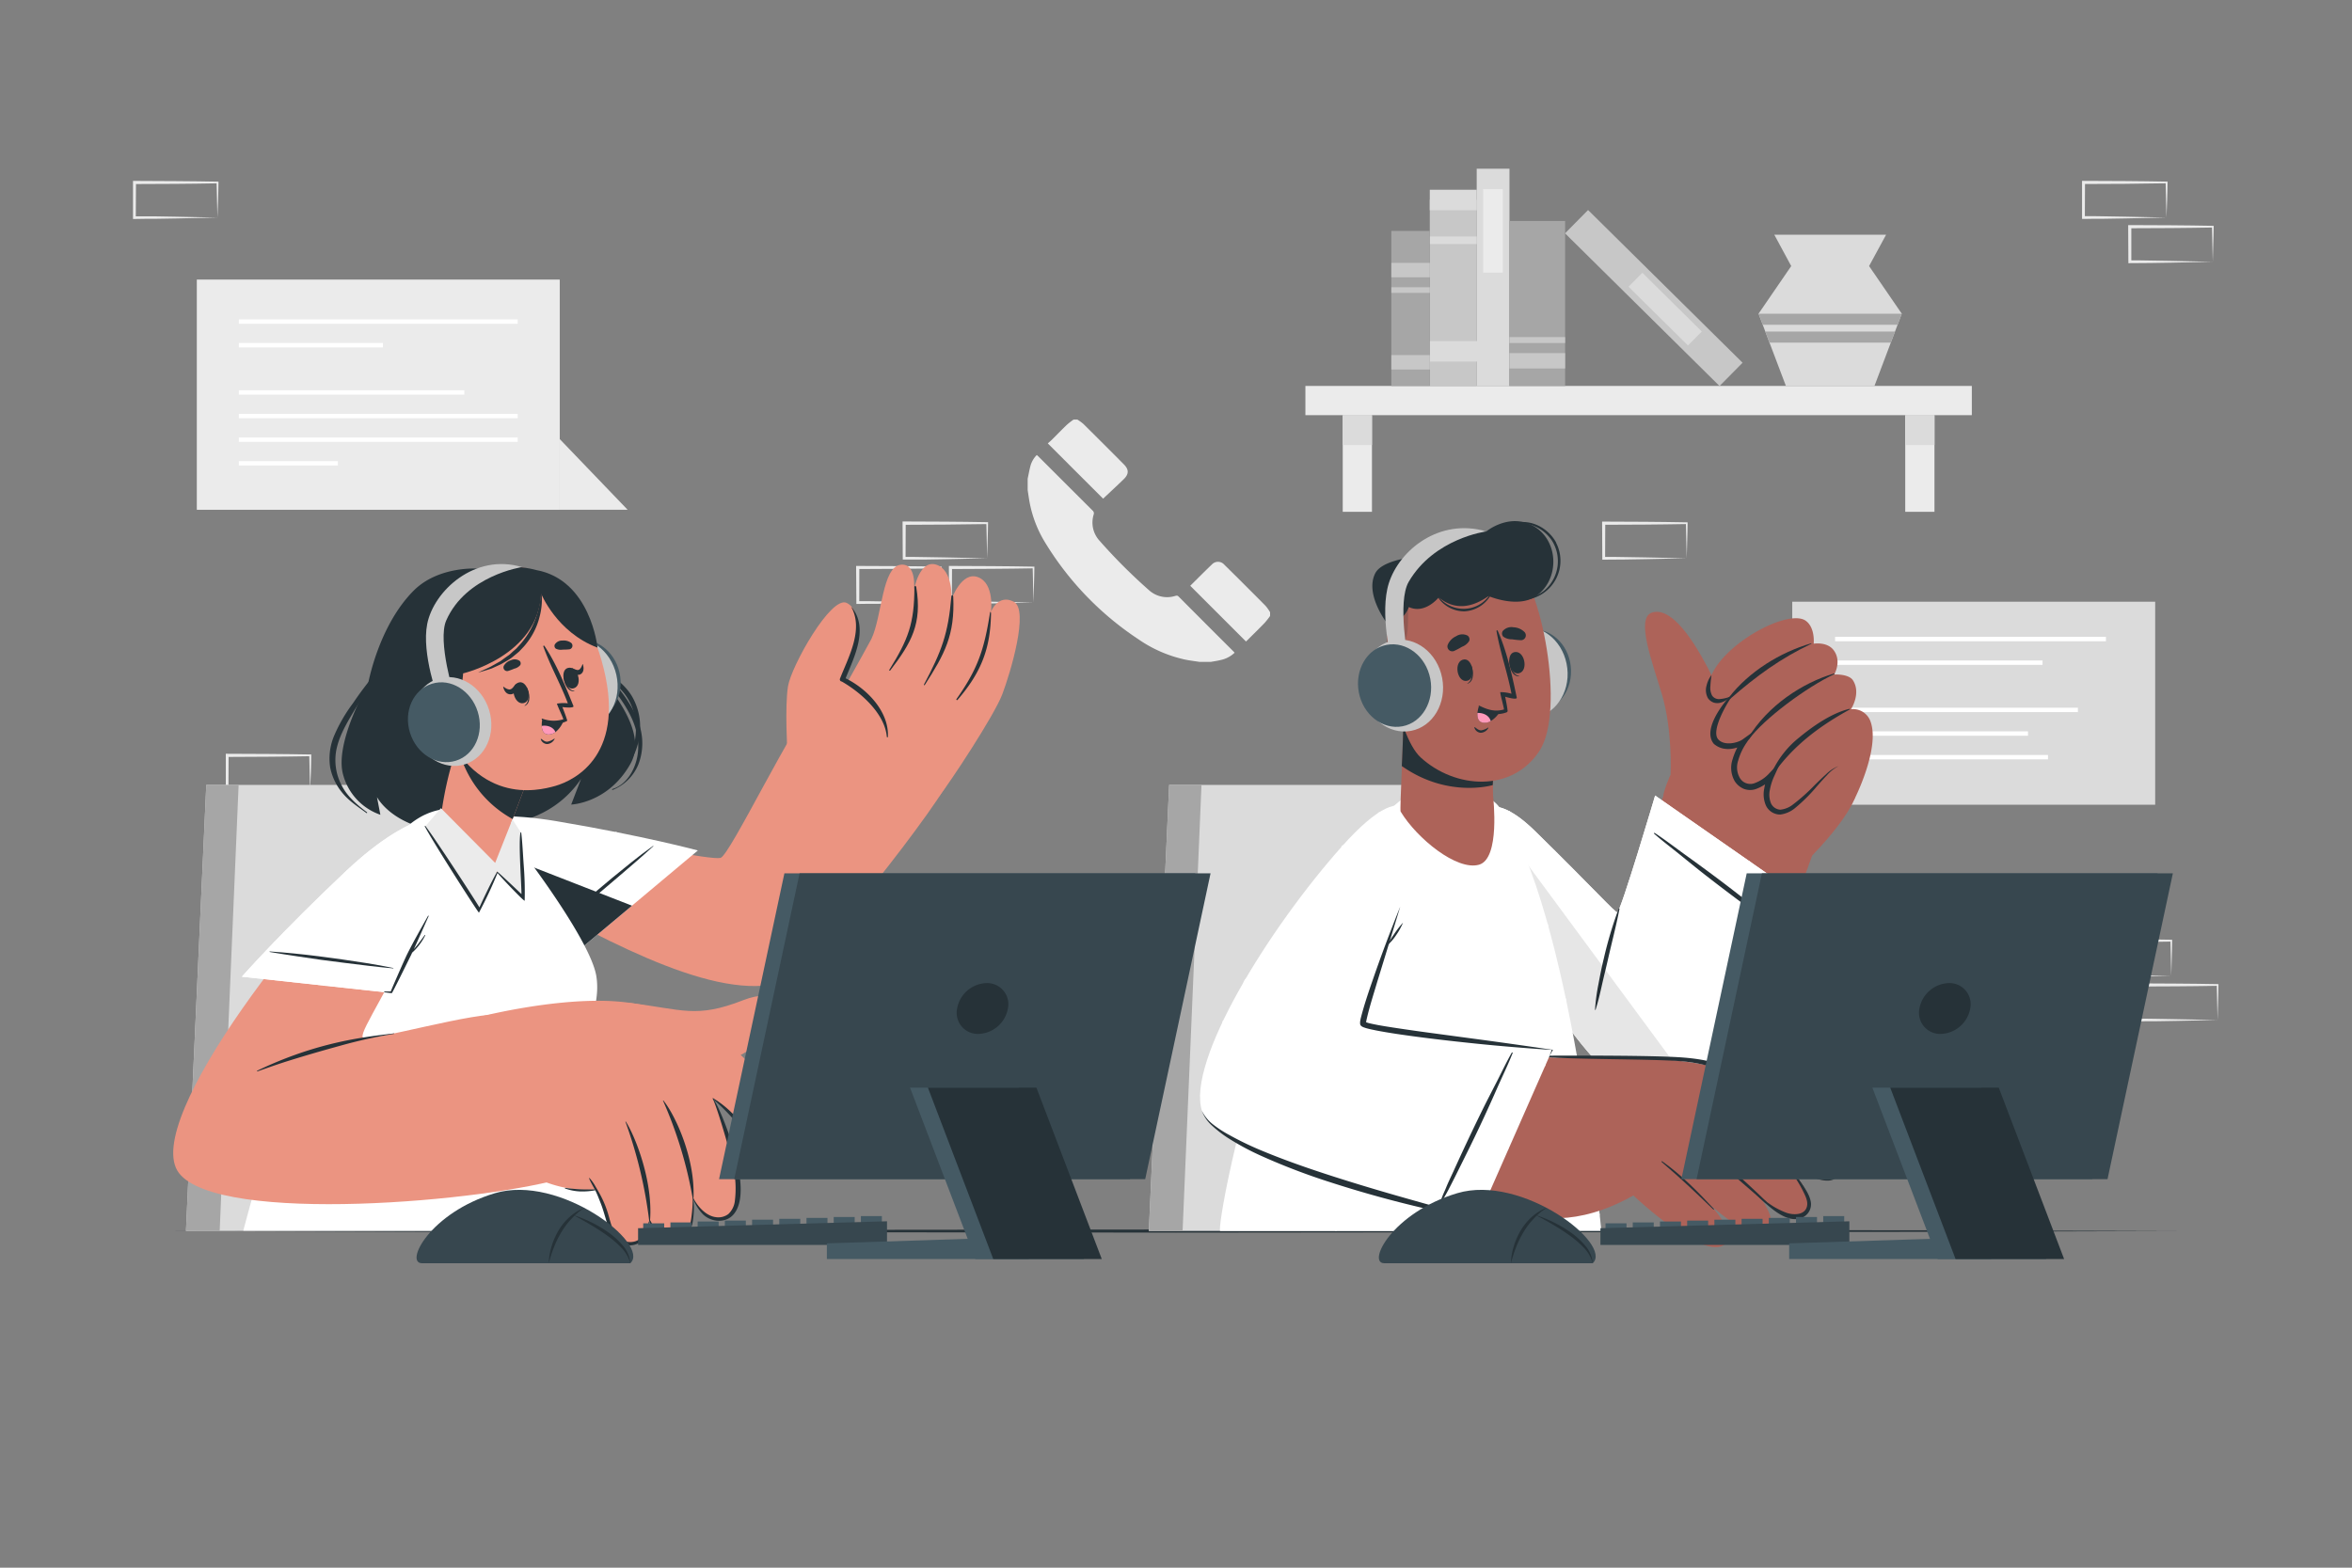 <svg xmlns="http://www.w3.org/2000/svg" viewBox="0 0 750 500"><rect x="0" y="0" width="750" height="500" fill="#808080" stroke="none"/><g id="freepik--background-complete--inject-5"><path d="M692.37,311.22l-13.12.28-6.66.11c-2.23.05-4.47,0-6.7.06h-.44v-.45L665.39,300v-.5h.5l13.24.06c4.42,0,8.83.11,13.24.16h.28V300c0,1.9-.08,3.79-.13,5.66Zm0,0-.14-5.65c-.05-1.86-.11-3.7-.13-5.54l.27.28c-4.41.05-8.82.16-13.24.16l-13.24.06.5-.5,0,11.19-.45-.44c2.18,0,4.36,0,6.55.05L679,311Z" style="fill:#ebebeb"></path><path d="M677.6,325.33l-13.12.28-6.67.11c-2.22,0-4.46,0-6.69.06h-.44v-.45l0-11.19v-.5h.5l13.24.07c4.41,0,8.83.11,13.24.16h.28v.27c0,1.9-.08,3.79-.13,5.66Zm0,0-.14-5.65c-.05-1.86-.11-3.7-.13-5.54l.27.28c-4.41.05-8.83.16-13.24.16l-13.24.06.5-.5,0,11.19-.45-.44c2.18,0,4.36,0,6.55.05l6.57.12Z" style="fill:#ebebeb"></path><path d="M707.14,325.33l-13.12.28-6.66.11c-2.23,0-4.47,0-6.7.06h-.44v-.45l-.06-11.19v-.5h.5l13.24.07c4.42,0,8.83.11,13.24.16h.28v.27c0,1.9-.09,3.79-.13,5.66Zm0,0-.14-5.65c0-1.86-.11-3.7-.13-5.54l.27.28c-4.41.05-8.82.16-13.24.16l-13.24.06.5-.5,0,11.19-.45-.44c2.19,0,4.36,0,6.55.05l6.58.12Z" style="fill:#ebebeb"></path><path d="M314.79,178.07l-13.12.28-6.66.11c-2.23,0-4.47,0-6.7,0h-.44v-.45l-.06-11.19v-.5h.5l13.24.06c4.42,0,8.83.11,13.24.16h.28v.27c0,1.9-.09,3.78-.14,5.65Zm0,0-.14-5.66c0-1.86-.11-3.7-.13-5.53l.27.27c-4.41,0-8.82.16-13.24.16l-13.24.07.5-.5-.05,11.19-.45-.45c2.18,0,4.36,0,6.55.06l6.58.11Z" style="fill:#ebebeb"></path><path d="M300,192.18l-13.12.28-6.67.11c-2.22,0-4.46,0-6.69.05h-.44v-.45L273,181v-.5h.5l13.24.06c4.41,0,8.83.11,13.24.16h.28V181c0,1.9-.08,3.78-.13,5.65Zm0,0-.14-5.66c-.05-1.86-.11-3.7-.13-5.53l.27.27c-4.41.05-8.83.16-13.24.16l-13.24.07.5-.5L274,192.18l-.45-.45c2.18,0,4.36,0,6.55.06l6.57.11Z" style="fill:#ebebeb"></path><path d="M329.56,192.18l-13.12.28-6.66.11c-2.23,0-4.46,0-6.7.05h-.44v-.45L302.58,181v-.5h.5l13.24.06c4.42,0,8.83.11,13.24.16h.28V181c0,1.9-.09,3.78-.13,5.65Zm0,0-.14-5.66c0-1.86-.11-3.7-.13-5.53l.27.27c-4.41.05-8.82.16-13.24.16l-13.24.07.5-.5-.05,11.19-.45-.45c2.19,0,4.36,0,6.55.06l6.58.11Z" style="fill:#ebebeb"></path><path d="M98.88,252.11l-13.12.28-6.67.11c-2.22,0-4.46,0-6.69.05H72v-.45l0-11.19v-.5h.5l13.24.06c4.41,0,8.83.11,13.24.16h.28v.27c0,1.9-.08,3.78-.13,5.65Zm0,0-.14-5.66c0-1.86-.11-3.7-.13-5.53l.27.27c-4.41.05-8.83.16-13.24.16l-13.24.07.5-.5-.05,11.19-.45-.45c2.18,0,4.36,0,6.55.06l6.57.11Z" style="fill:#ebebeb"></path><path d="M537.86,178.06l-13.12.28-6.66.11c-2.23.05-4.47,0-6.7.05h-.44v-.45l-.06-11.19v-.5h.5l13.24.06c4.42,0,8.83.12,13.24.17h.28v.27c0,1.9-.08,3.79-.13,5.65Zm0,0-.14-5.65c-.05-1.87-.11-3.71-.13-5.54l.27.27c-4.41.05-8.82.16-13.24.17l-13.24.06.5-.5-.05,11.19-.45-.45c2.18,0,4.36,0,6.55.06l6.58.11Z" style="fill:#ebebeb"></path><path d="M690.84,69.38l-13.12.28-6.67.11c-2.22,0-4.46,0-6.69.06h-.44v-.45l0-11.19v-.5h.5l13.24.06c4.41,0,8.83.12,13.24.17h.28v.27c0,1.9-.08,3.79-.13,5.65Zm0,0-.14-5.65c-.05-1.87-.11-3.71-.13-5.54l.27.27c-4.41,0-8.83.16-13.24.17l-13.24.06.5-.5-.05,11.19-.45-.45c2.18,0,4.36,0,6.55.06l6.57.11Z" style="fill:#ebebeb"></path><path d="M705.61,83.49l-13.12.28-6.66.11c-2.23.05-4.47,0-6.7.05h-.44v-.45l-.06-11.19v-.5h.5l13.24.06c4.42,0,8.83.12,13.24.17h.28v.27c0,1.9-.09,3.79-.14,5.65Zm0,0-.14-5.65c0-1.87-.11-3.71-.13-5.54l.27.27c-4.41.05-8.82.16-13.24.17l-13.24.06.5-.5,0,11.19-.45-.45c2.18,0,4.36,0,6.55.06l6.58.11Z" style="fill:#ebebeb"></path><path d="M69.34,69.39l-13.13.28-6.66.11c-2.22,0-4.46,0-6.69.06h-.45v-.45l0-11.19v-.5h.51l13.24.07c4.41,0,8.82.11,13.24.16h.27v.27c0,1.9-.09,3.79-.13,5.66Zm0,0-.15-5.65c0-1.87-.11-3.71-.13-5.54l.28.27c-4.42.06-8.83.16-13.24.17l-13.24.06.5-.5L43.3,69.39,42.86,69c2.18,0,4.35,0,6.54,0l6.58.11Z" style="fill:#ebebeb"></path><g id="freepik--ZZtZDI--inject-5"><path d="M393.68,208.19a9.2,9.2,0,0,1-4.4,2.31c-1,.26-2.11.41-3.17.6h-3.62c-1.49-.23-3-.41-4.45-.7a41.76,41.76,0,0,1-15.1-6.56,98,98,0,0,1-29.56-30.62,38,38,0,0,1-5.1-13.2c-.22-1.23-.39-2.47-.58-3.71v-3.62c.3-1.39.54-2.8.91-4.17a7.81,7.81,0,0,1,2-3.4c.18.16.34.29.5.45q8.64,8.63,17.29,17.26a1.16,1.16,0,0,1,.34,1.31,8.58,8.58,0,0,0,1.86,8.3,176.58,176.58,0,0,0,15.77,15.78,8.63,8.63,0,0,0,8.37,1.85c.42-.11.72-.18,1.08.18q8.83,8.88,17.7,17.72C393.55,208,393.59,208.09,393.68,208.19Z" style="fill:#ebebeb"></path><path d="M405,195.26v1.2a24,24,0,0,1-1.69,2.16c-1.78,1.85-3.62,3.64-5.43,5.45l-.56.53-17.78-17.77c2.33-2.3,4.65-4.65,7.05-6.94a2.65,2.65,0,0,1,3.8.2c1.34,1.3,2.64,2.63,4,3.94,3.09,3.1,6.2,6.18,9.26,9.3A15,15,0,0,1,405,195.26Z" style="fill:#ebebeb"></path><path d="M358.39,152.78c-2.2,2.13-4.45,4.21-6.63,6.27l-17.64-17.63c.39-.35.84-.72,1.25-1.12,1.62-1.61,3.21-3.26,4.86-4.84a22.45,22.45,0,0,1,2.11-1.64h1.21a15.65,15.65,0,0,1,1.92,1.39q6.48,6.42,12.91,12.9C360,149.73,360,151.19,358.39,152.78Z" style="fill:#ebebeb"></path></g><polygon points="62.76 162.59 178.49 162.59 178.49 89.17 62.76 89.17 62.76 89.17 62.76 162.59 62.76 162.59" style="fill:#ebebeb"></polygon><polygon points="200.14 162.59 178.49 162.59 178.49 140.04 200.14 162.59" style="fill:#ebebeb"></polygon><rect x="76.15" y="101.86" width="88.94" height="1.4" style="fill:#fff"></rect><rect x="76.15" y="109.4" width="45.97" height="1.4" style="fill:#fff"></rect><rect x="76.15" y="124.47" width="71.92" height="1.4" style="fill:#fff"></rect><rect x="76.15" y="132" width="88.94" height="1.4" style="fill:#fff"></rect><rect x="76.15" y="139.53" width="88.94" height="1.4" style="fill:#fff"></rect><rect x="76.15" y="147.07" width="31.6" height="1.4" style="fill:#fff"></rect><rect x="571.51" y="191.91" width="115.73" height="64.75" style="fill:#dbdbdb"></rect><polygon points="549.86 256.67 571.51 256.67 571.51 234.12 549.86 256.67" style="fill:#dbdbdb"></polygon><rect x="585.17" y="225.72" width="77.43" height="1.4" style="fill:#fff"></rect><rect x="585.17" y="233.26" width="61.51" height="1.4" style="fill:#fff"></rect><rect x="585.17" y="210.65" width="66.15" height="1.4" style="fill:#fff"></rect><rect x="585.17" y="203.12" width="86.37" height="1.4" style="fill:#fff"></rect><rect x="585.17" y="240.79" width="67.89" height="1.4" style="fill:#fff"></rect><rect x="416.26" y="123.09" width="212.51" height="9.32" style="fill:#ebebeb"></rect><rect x="428.17" y="132.42" width="9.32" height="30.82" style="fill:#ebebeb"></rect><rect x="428.17" y="132.42" width="9.32" height="9.53" style="fill:#dbdbdb"></rect><rect x="607.54" y="132.42" width="9.32" height="30.82" style="fill:#ebebeb"></rect><rect x="607.54" y="132.42" width="9.32" height="9.53" style="fill:#dbdbdb"></rect><rect x="433.71" y="85.92" width="59.39" height="14.96" transform="translate(556.81 -370.01) rotate(90)" style="fill:#c7c7c7"></rect><rect x="460.14" y="56.31" width="6.53" height="14.96" transform="translate(527.2 -399.62) rotate(90)" style="fill:#dbdbdb"></rect><rect x="462.2" y="69.15" width="2.42" height="14.96" transform="translate(540.03 -386.78) rotate(90)" style="fill:#dbdbdb"></rect><rect x="461.08" y="103.63" width="6.53" height="16.82" transform="translate(576.38 -352.3) rotate(90)" style="fill:#dbdbdb"></rect><rect x="441.47" y="83.23" width="69.28" height="10.45" transform="translate(564.57 -387.66) rotate(90)" style="fill:#dbdbdb"></rect><rect x="462.74" y="70.51" width="26.65" height="6.27" transform="translate(549.72 -402.42) rotate(90)" style="fill:#ebebeb"></rect><rect x="492.75" y="89.81" width="69.28" height="10.45" transform="translate(219.11 -343.3) rotate(44.67)" style="fill:#c7c7c7"></rect><rect x="517.69" y="95.43" width="26.65" height="6.27" transform="translate(222.64 -344.82) rotate(44.67)" style="fill:#dbdbdb"></rect><rect x="463.89" y="87.92" width="52.63" height="17.75" transform="translate(587 -393.41) rotate(90)" style="fill:#a6a6a6"></rect><rect x="487.75" y="106.2" width="4.9" height="17.75" transform="translate(605.28 -375.13) rotate(90)" style="fill:#c7c7c7"></rect><rect x="489.26" y="99.58" width="1.9" height="17.75" transform="translate(598.66 -381.75) rotate(90)" style="fill:#c7c7c7"></rect><rect x="425.07" y="92.25" width="49.46" height="12.26" transform="translate(548.18 -351.42) rotate(90)" style="fill:#a6a6a6"></rect><rect x="447.49" y="109.43" width="4.61" height="12.26" transform="translate(565.36 -334.24) rotate(90)" style="fill:#c7c7c7"></rect><rect x="447.49" y="80.02" width="4.61" height="12.26" transform="translate(535.95 -363.65) rotate(90)" style="fill:#c7c7c7"></rect><rect x="448.9" y="86.37" width="1.79" height="12.26" transform="translate(542.3 -357.29) rotate(90)" style="fill:#c7c7c7"></rect><polygon points="606.43 100.05 605.1 103.58 604.28 105.73 602.94 109.27 597.72 123.1 569.49 123.1 564.25 109.27 562.91 105.73 562.1 103.58 560.76 100.05 571.18 84.86 565.78 74.85 601.44 74.85 596.01 84.86 606.43 100.05" style="fill:#dbdbdb"></polygon><polygon points="606.43 100.05 605.1 103.58 562.1 103.58 560.76 100.05 606.43 100.05" style="fill:#a6a6a6"></polygon><polygon points="604.28 105.73 602.94 109.27 564.25 109.27 562.91 105.73 604.28 105.73" style="fill:#a6a6a6"></polygon></g><g id="freepik--Table--inject-5"><polygon points="55.82 392.63 135.62 392.39 215.41 392.3 375 392.14 534.59 392.3 614.38 392.39 694.18 392.63 614.38 392.88 534.59 392.97 375 393.13 215.41 392.97 135.62 392.88 55.82 392.63" style="fill:#263238"></polygon></g><g id="freepik--character-2--inject-5"><polygon points="366.34 392.61 489 392.61 464.55 250.34 372.82 250.34 366.34 392.61" style="fill:#dbdbdb"></polygon><polygon points="366.34 392.61 377.1 392.61 383.13 250.34 372.82 250.34 366.34 392.61" style="fill:#a6a6a6"></polygon><path d="M472.92,278.23c13.88,31,47.42,82.45,62.43,69.7C557.8,328.87,573,286.71,579,269.66c3.37-9.55-45.28-25.53-48.26-16.86-4.24,12.32-10.89,38.07-14.74,41.72-2,1.91-17.94-20.46-30-31.07C468.59,248.16,468.49,268.33,472.92,278.23Z" style="fill:#ad6359"></path><path d="M591.15,255.31c-4.33,9.74-21,26.21-26.54,28.64s-34.8-24-34.19-30.22,18.07-38.8,27.74-43.8S595.64,245.21,591.15,255.31Z" style="fill:#ad6359"></path><path d="M532.71,246.89s.7-13.86-2.8-25.58c-2.94-9.85-8.41-24.14-3.18-25.92,10.76-3.65,24.4,32,24.4,32s3.5,16.7-6.83,21.26C537.82,251.51,532.71,246.89,532.71,246.89Z" style="fill:#ad6359"></path><path d="M544.84,220.6c.7,5.61,6.91,1.57,6.91,1.57s-7.53,8-4.57,13.47c2.88,5.29,10.2.14,10.73-.22-.4.43-7.12,7.93-3.57,13.15,3.69,5.42,10.15-1,10.57-1.42-.25.51-3.39,7.42.21,10.78,6.18,5.75,14.7-11.69,21.26-13.64,0,0,4.58,10.73,4.77,11,0,0,8.45-16.44,5.33-25.14a5.91,5.91,0,0,0-6.25-3.95s3.31-5,.65-9.2c-1.38-2.15-6-1.87-6-1.87s2.48-4.11-.12-7.69c-2.07-2.87-6.42-2.14-6.42-2.14s.55-5.06-2.51-7.3C569.61,193.48,543.33,208.59,544.84,220.6Z" style="fill:#ad6359"></path><path d="M577.59,205.33c.09-.05,0-.18-.05-.15-9.86,2.86-19.81,9-26.15,17.17-.21.27.13.72.42.47C560,215.67,567.75,210,577.59,205.33Z" style="fill:#263238"></path><path d="M584.94,215c.11-.05,0-.23-.09-.2-10.15,3-21.16,10.26-27.37,20.51-.21.35-.05.88.23.5C562.35,229.33,576.06,219.17,584.94,215Z" style="fill:#263238"></path><path d="M564.72,248c6.33-9.6,15.1-16.21,25.09-21.7.12-.07,0-.24-.11-.21-5.62,1.35-11.62,5.51-16,9.15a30.21,30.21,0,0,0-9.3,12.54C564.31,248,564.59,248.22,564.72,248Z" style="fill:#263238"></path><path d="M551.55,222.16c-.25.32.5.33.26.66-1,1.38-6.35,10.23-3.9,13,2,2.21,6.29,1.09,7.79,0l3.75-2.71L556.87,237a19.13,19.13,0,0,0-2.6,5.57,6.75,6.75,0,0,0,.51,5.52,3.86,3.86,0,0,0,4.55,1.75,11.63,11.63,0,0,0,4.89-3.25l3.8-4-2.28,5a18.12,18.12,0,0,0-1.37,4.34,7.36,7.36,0,0,0,.33,4.22,3.49,3.49,0,0,0,3,2.09,7.71,7.71,0,0,0,4-1.62,61.15,61.15,0,0,0,7.09-6.35c1.15-1.12,2.3-2.25,3.51-3.33a11.48,11.48,0,0,1,4-2.6,12.22,12.22,0,0,0-3.74,2.93c-1.11,1.15-2.17,2.35-3.23,3.56a52.71,52.71,0,0,1-6.9,6.87,9.11,9.11,0,0,1-4.74,2.09,5,5,0,0,1-4.59-2.91,9,9,0,0,1-.55-5.23,19.34,19.34,0,0,1,1.45-4.85l1.52,1a13.49,13.49,0,0,1-5.74,3.9,5.6,5.6,0,0,1-3.8-.14,6.37,6.37,0,0,1-2.84-2.45,8.57,8.57,0,0,1-.64-7,20.35,20.35,0,0,1,2.95-6.07l1.17,1.14c-2,1.3-6.64,3.08-10.13.05C542.63,232.54,550.08,223.68,551.55,222.16Z" style="fill:#263238"></path><path d="M551.75,222.17a11.61,11.61,0,0,1-3.38.79,2.62,2.62,0,0,1-2.42-1.11,5.34,5.34,0,0,1-.55-3c.06-1.14.18-2.33.36-3.56a8.87,8.87,0,0,0-1.58,3.39,5.24,5.24,0,0,0,.45,4,3.8,3.8,0,0,0,1.77,1.38,3.88,3.88,0,0,0,2.13.08A6.12,6.12,0,0,0,551.75,222.17Z" style="fill:#263238"></path><path d="M527.78,253.73,578.42,289s-30.25,62.67-48.94,62.5-45.69-47.11-55-67.4-3.76-37.48,15.08-19,25.59,26.1,26.2,25.85C516.9,290.49,527.78,253.73,527.78,253.73Z" style="fill:#FFFFFF"></path><path d="M578.42,289s-21,43.46-38.79,57.9c-3.57,2.9-7,4.63-10.15,4.59-18.69-.16-45.69-47.11-55.05-67.39-5.79-12.56-5.84-23.93-.58-26.38,3.25-1.51,8.5.35,15.67,7.41,19,18.61,25.58,26.09,26.2,25.84,1.18-.48,12.07-37.23,12.07-37.23Z" style="fill:#FFFFFF"></path><path d="M547.08,339.5c-.62.72-1.25,1.42-1.88,2.1a47.72,47.72,0,0,1-18.76,6.87,39.43,39.43,0,0,1-5.54.22l-1.15-.72a38.53,38.53,0,0,0,6.62-.17,33.58,33.58,0,0,0,7.71-1.78l1.89-.62,1.83-.77c.61-.26,1.24-.48,1.83-.78l1.77-.9A49.11,49.11,0,0,0,547.08,339.5Zm-38.42-55.21A54.07,54.07,0,0,0,493.09,295a82.13,82.13,0,0,0-8.11,9.29c.12.22.25.45.39.67a81,81,0,0,1,8.23-9.43,54.08,54.08,0,0,1,12.81-9.33l1.77-.9a10,10,0,0,1,1-.44Zm43.74,3.19a80.45,80.45,0,0,0-15-5.57c-.54-.13-1.08-.26-1.63-.37-.35-.08-.71-.16-1.06-.22a43,43,0,0,0-13.3-.68c-.65.09-1.29.19-1.94.31-.07.23-.15.47-.22.69.74-.13,1.49-.24,2.24-.33a42.38,42.38,0,0,1,12.36.51l1.09.2c.77.16,1.54.33,2.31.52A79.82,79.82,0,0,1,552.13,288a200.82,200.82,0,0,1,20.74,11.75c.1-.17.19-.34.27-.5A200,200,0,0,0,552.4,287.48Zm5.25-12.94a49.35,49.35,0,0,0-23,6.78l-.86.5a55.83,55.83,0,0,0-5.11,3.46c-8.57,6.52-15.41,14.9-21.92,23.33-3.26,4.23-6.46,8.49-9.84,12.61-.24.3-.49.59-.74.89l.38.55c.29-.34.58-.68.86-1,3.4-4.13,6.61-8.39,9.88-12.61,6.51-8.4,13.34-16.72,21.82-23.15a55.52,55.52,0,0,1,5.76-3.85c.27-.17.55-.33.83-.48a51.33,51.33,0,0,1,7.26-3.36l1.87-.68c.62-.22,1.27-.37,1.91-.56l1.91-.53,2-.39a33.62,33.62,0,0,1,7.87-.82h.12Zm-62.15-3.49a53,53,0,0,1-10.89,3.49l-1.95.38c-.65.12-1.31.16-2,.25l-2,.23-2,.08a31.34,31.34,0,0,1-5.48-.1l.18.66a50.34,50.34,0,0,0,24.63-4.44C495.88,271.41,495.69,271.23,495.5,271.05Zm-14.42-12.42a115.43,115.43,0,0,1-11,6.61c0,.27,0,.54,0,.82A112,112,0,0,0,481.78,259C481.54,258.87,481.31,258.74,481.08,258.63Z" style="fill:#fff"></path><path d="M566.45,294.88c-1.34-1.11-2.69-2.19-4.05-3.27q-4.14-3.27-8.28-6.51c-5.5-4.29-11.12-8.43-16.78-12.5-3.21-2.32-6.37-4.76-9.68-6.93a.15.15,0,0,0-.18.24c2.63,2.32,5.45,4.44,8.18,6.65s5.44,4.43,8.21,6.59q8.26,6.42,16.72,12.59c1.57,1.16,3.12,2.38,4.75,3.47.83.56,1.62,1.18,2.46,1.72s1.74,1,2.56,1.61a.09.09,0,0,0,.11-.14C569.1,297.25,567.82,296,566.45,294.88Z" style="fill:#263238"></path><path d="M516.15,289.83a128.12,128.12,0,0,0-4.76,16c-.66,2.68-1.18,5.39-1.69,8.09a61.76,61.76,0,0,0-1.08,8.13c0,.1.15.1.17,0,.84-2.61,1.46-5.33,2.06-8s1.28-5.36,1.88-8c1.21-5.38,2.63-10.71,3.68-16.12A.13.13,0,0,0,516.15,289.83Z" style="fill:#263238"></path><path d="M539.63,346.9c-3.57,2.9-7,4.63-10.15,4.59-18.69-.16-45.69-47.11-55.05-67.39-5.79-12.56-5.84-23.93-.58-26.38Z" style="opacity:0.1"></path><path d="M510.64,392.61H389.07c-1.34-2.46,18.58-108.94,59.58-138.93,9.1-6.65,25.24-2.37,29.72,4.1C500.93,290.29,510.64,392.61,510.64,392.61Z" style="fill:#FFFFFF"></path><path d="M504.32,345.34a89,89,0,0,1-8.91-3.71c-4.07-1.95-8-4.11-11.91-6.39l-.57-.34c-4-2.37-8-4.88-11.92-7.41l-.56-.36-2.66-1.72c-9-5.77-17.86-11.71-27.47-16.33a60.09,60.09,0,0,0-15-5.16,32.86,32.86,0,0,0-7.92-.44c-.66,0-1.31.14-2,.23-.45.09-.9.15-1.36.24.07-.16.13-.31.21-.47.36-.07.73-.13,1.09-.21.66-.08,1.33-.18,2-.23a33.25,33.25,0,0,1,8,.43,60.23,60.23,0,0,1,15.16,5.17c9.66,4.62,18.58,10.56,27.56,16.31l2.64,1.69.57.36c4,2.57,8,5.12,12.15,7.53l.57.34c3.8,2.21,7.67,4.31,11.65,6.2a89.19,89.19,0,0,0,8.53,3.55ZM493.5,294.57l-.41.39c-7.71,7.51-13.47,16.67-18.9,25.83q-1.72,2.93-3.46,5.85c-.09.17-.18.33-.28.49-1.47,2.48-2.95,4.95-4.49,7.38-1.35,2.14-2.76,4.25-4.26,6.29-.14.19-.27.38-.41.56a65.66,65.66,0,0,1-4.9,5.87,39.41,39.41,0,0,1-6,5.2l-.81.57c-.27.19-.57.34-.85.51l-1.71,1a30.59,30.59,0,0,1-3.64,1.55,49.64,49.64,0,0,1-15.64,2.53A72.65,72.65,0,0,1,412,356.8c-5-1.06-9.85-2.48-14.74-3.9,0,.16-.08.32-.13.47,4.88,1.43,9.78,2.87,14.76,3.94a73.51,73.51,0,0,0,15.93,1.84,50.37,50.37,0,0,0,15.82-2.54,29.6,29.6,0,0,0,3.72-1.57l1.75-1a9.35,9.35,0,0,0,.86-.52l.83-.58a39.66,39.66,0,0,0,6.09-5.26,69.63,69.63,0,0,0,5.22-6.29c.15-.19.28-.37.41-.56,1.42-1.94,2.76-3.93,4-5.95,1.55-2.43,3-4.9,4.5-7.37l.29-.49,3.47-5.86c5.44-9.15,11.2-18.23,18.83-25.65l.13-.12C493.65,295.1,493.57,294.83,493.5,294.57Zm5.77,23.75c-.77,1-1.55,1.94-2.34,2.9a83.76,83.76,0,0,1-11.05,11.46c-.8.63-1.6,1.26-2.43,1.85l-.52.37a30.49,30.49,0,0,1-3.63,2.2l-.87.47c-.29.16-.61.27-.91.41l-1.82.78a29.43,29.43,0,0,1-3.8,1.09,45.11,45.11,0,0,1-9.43,1h-.77c-1.88,0-3.76-.15-5.63-.35a72.37,72.37,0,0,1-15.47-3.71c-5-1.73-9.93-3.86-14.83-6a128.87,128.87,0,0,0-15-5.69c-1.51-.43-3-.81-4.6-1.09l-.15.43c1.56.29,3.11.66,4.62,1.1a128.14,128.14,0,0,1,14.91,5.7c4.9,2.11,9.8,4.25,14.85,6A73.86,73.86,0,0,0,456,341c1.76.2,3.52.33,5.28.36.26,0,.51,0,.77,0a45.78,45.78,0,0,0,10-.94,33,33,0,0,0,3.88-1.11l1.86-.8c.31-.14.62-.25.92-.41l.89-.48a30.17,30.17,0,0,0,3.92-2.39l.52-.37c.76-.55,1.51-1.13,2.25-1.72a83.81,83.81,0,0,0,11.16-11.52q1-1.23,2-2.49C499.39,318.87,499.33,318.59,499.27,318.32Zm-12.56-44.25c-.7.17-1.4.33-2.1.47l-1.95.38c-.65.12-1.31.16-2,.25l-2,.23-2,.08a33.67,33.67,0,0,1-7.9-.42,41.91,41.91,0,0,1-11.76-3.89l-1-.49c-.7-.36-1.39-.74-2.07-1.13a78.94,78.94,0,0,1-12.82-9.38l-.44.44a80.85,80.85,0,0,0,12.93,9.5c.48.28,1,.55,1.46.81l1,.5a43.52,43.52,0,0,0,12.6,4.31,47.39,47.39,0,0,0,18.26-1C486.88,274.51,486.79,274.29,486.71,274.07Zm-7.12-14.45a92.11,92.11,0,0,1-16.91,8.95,56.14,56.14,0,0,1-6.59,2.11l-.94.24a54.07,54.07,0,0,1-7.9,1.23l-2,.13c-.66.05-1.32,0-2,0h-2l-2-.16a33.53,33.53,0,0,1-7.12-1.19c-.14.19-.28.38-.41.58a49.2,49.2,0,0,0,24.32-.09l1-.25a54.55,54.55,0,0,0,5.88-1.92,93,93,0,0,0,17-9ZM509.5,382.15c-1,0-2.08.09-3.12.12h-.08l-.61.05A41.69,41.69,0,0,0,491,386.69a67.53,67.53,0,0,0-9.37,5.92h.63a65.78,65.78,0,0,1,8.92-5.56A41.35,41.35,0,0,1,506,382.72l.37,0h.24c1,0,1.94-.11,2.9-.1C509.53,382.44,509.52,382.3,509.5,382.15Zm.52,4.6q-1.63-2.07-3.37-4.07c-.11-.14-.23-.27-.35-.4l-.41-.48a60.73,60.73,0,0,0-11.95-10.68,32.66,32.66,0,0,0-7.22-3.53c-.63-.21-1.29-.39-1.93-.57s-1.31-.32-2-.41c-1.32-.25-2.67-.27-4-.4A41.43,41.43,0,0,0,463,368.72a72.86,72.86,0,0,0-14.25,7.3c-8,5.15-15.29,11.21-23.08,16.59H426c7.75-5.29,15-11.24,22.92-16.28a71.91,71.91,0,0,1,14.2-7.23,41,41,0,0,1,15.63-2.47c1.31.14,2.65.16,3.95.41.66.09,1.29.28,1.94.41s1.28.35,1.9.56a32,32,0,0,1,7.11,3.5,59.67,59.67,0,0,1,11.83,10.62c.06.07.12.13.17.2l.35.39c1.4,1.63,2.77,3.29,4.09,5C510.1,387.4,510.06,387.09,510,386.75Z" style="fill:#fff"></path><path d="M432.51,266.73c-24.75,28.63-58.11,79.2-44.48,90.38,22.41,18.38,87.86,29,102.88,30.78,6.48.78,19.46-41.58,15.13-47.06s-73.53-9.35-74-13.6c-.27-2.41,10.24-23.37,17-49.08C456.81,248.51,439.48,258.66,432.51,266.73Z" style="fill:#ad6359"></path><path d="M494.7,337.34s19.86-.15,32.85.36c7.25.28,19.63,1.88,24.86,4.53,7.82,3.95,38,25.5,32.94,32.93-4.59,6.72-28.17-15.08-28.17-15.08s25.74,19.9,18.73,27S545.53,366,545.53,366s26,21,17.61,27.2c-6.34,4.65-28.94-19.67-28.94-19.67s22.21,18.23,15.9,23.3c-7,5.6-29.25-15.54-29.25-15.54-18.2,10.18-31,7.58-40,4.65C478.74,385.19,494.7,337.34,494.7,337.34Z" style="fill:#ad6359"></path><path d="M548.72,352.63c3.11,2.23,6.27,4.46,9.17,7s5.71,5.09,8.37,7.85c6.51,6.76,9.53,12,9.3,11.7-5.24-7.19-15.48-16.28-18.38-18.78s-5.67-5.13-8.56-7.62C548.55,352.67,548.65,352.58,548.72,352.63Z" style="fill:#263238"></path><path d="M539.52,362.94c3.84,3,7.77,5.86,11.48,9.05s8.73,7.79,12.2,11.21c.26.26,0,.76-.28.51-3.6-3.28-8.95-7.76-12.59-11s-7.15-6.61-10.89-9.7C539.38,363,539.46,362.89,539.52,362.94Z" style="fill:#263238"></path><path d="M530,370.36c6.11,4.31,11.42,9.74,16.5,15.19.26.27,0,.31-.32.05-5.39-5.15-9.59-9.23-16.33-15C529.77,370.48,529.9,370.27,530,370.36Z" style="fill:#263238"></path><path d="M491.91,336.71c9.06-.06,35.67-.13,44.71.57,8,.61,14.59,2.33,21.3,6.77,14.4,9.52,23.68,20.7,26,24,1.4,2,3.43,5.23,1.58,7.47-2.27,2.72-10.62.06-19.43-7.91-.32-.29-.12-.47.21-.2,12.37,10,17.29,8.86,18.58,7.15.84-1.11,0-3-.72-4.5a28.52,28.52,0,0,0-4.38-5.83A122.72,122.72,0,0,0,561,347.86a48,48,0,0,0-25-9.39c-9.26-.76-34.88-.52-44.13-1.41C491.68,337,491.71,336.72,491.91,336.71Z" style="fill:#263238"></path><path d="M577.38,383.08c-.51-2.47-2.29-4.73-3.7-6.77a46.09,46.09,0,0,0-5.87-7.13c-.09-.09-.26,0-.17.14a71.77,71.77,0,0,1,5.19,6.86,39.87,39.87,0,0,1,2.3,4.08c.65,1.35,1.42,2.91,1.08,4.45-.64,2.94-4.38,2.87-6.59,2.08a24.92,24.92,0,0,1-4.12-2,40.59,40.59,0,0,1-5.06-3.81c-.13-.12-.49-.07-.35.06,3.3,3.14,9.55,9.67,14.65,7.28A4.62,4.62,0,0,0,577.38,383.08Z" style="fill:#263238"></path><path d="M495,334.77l-23.79,54S388.07,370,383.25,354.22s21.23-58,44.74-84.36c23.12-25.9,26.54-8.33,20.79,11.7s-15.18,43.12-14.13,44.85S495,334.77,495,334.77Z" style="fill:#FFFFFF"></path><path d="M440,308.4c-.06.15-.11.31-.17.46a59.3,59.3,0,0,0-14.56-4.94,32.86,32.86,0,0,0-7.92-.44c-.66,0-1.31.14-2,.23s-1.3.2-1.94.38c-1.3.28-2.53.78-3.8,1.17a40.83,40.83,0,0,0-13.24,8.22l.63-1.09a40.72,40.72,0,0,1,12.46-7.53c1.28-.4,2.53-.91,3.85-1.19.65-.18,1.32-.26,2-.4s1.33-.18,2-.23a33.25,33.25,0,0,1,8,.43A59.65,59.65,0,0,1,440,308.4Zm44,26.47-.57-.34-2.28-1.35-1.38-.16c1,.63,2.09,1.27,3.14,1.88l.57.34c3,1.75,6,3.43,9.08,5l.24-.55C489.84,338.16,486.91,336.55,484,334.87Zm-16.23-3.31c-.6,1-1.21,2-1.83,2.95-1.35,2.14-2.76,4.25-4.26,6.29-.14.19-.27.38-.41.56a65.66,65.66,0,0,1-4.9,5.87,39.41,39.41,0,0,1-6,5.2l-.81.57c-.27.19-.57.34-.85.51l-1.71,1a30.59,30.59,0,0,1-3.64,1.55,49.64,49.64,0,0,1-15.64,2.53A72.65,72.65,0,0,1,412,356.8c-5.21-1.11-10.32-2.62-15.45-4.11-4.55-1.32-9.13-2.65-13.81-3.52,0,.16,0,.32,0,.47,4.63.87,9.16,2.21,13.69,3.52,5.12,1.5,10.25,3,15.48,4.15a73.51,73.51,0,0,0,15.93,1.84,50.37,50.37,0,0,0,15.82-2.54,29.6,29.6,0,0,0,3.72-1.57l1.75-1a9.35,9.35,0,0,0,.86-.52l.83-.58a39.66,39.66,0,0,0,6.09-5.26,69.63,69.63,0,0,0,5.22-6.29c.15-.19.28-.37.41-.56,1.42-1.94,2.76-3.93,4-5.95.68-1.06,1.34-2.14,2-3.21Zm16.92,2c-.41.32-.83.64-1.26.94l-.52.37a30.49,30.49,0,0,1-3.63,2.2l-.87.47c-.29.16-.61.27-.91.41l-1.82.78a29.43,29.43,0,0,1-3.8,1.09,45.11,45.11,0,0,1-9.43,1h-.77c-1.88,0-3.76-.15-5.63-.35a72.37,72.37,0,0,1-15.47-3.71c-5-1.73-9.93-3.86-14.83-6a128.87,128.87,0,0,0-15-5.69c-5.13-1.47-10.6-2.27-15.91-1.23a18.94,18.94,0,0,0-4.86,1.69c-.1.2-.2.41-.29.61a19.26,19.26,0,0,1,5.23-1.88c5.22-1,10.62-.22,15.7,1.25a128.14,128.14,0,0,1,14.91,5.7c4.9,2.11,9.8,4.25,14.85,6A73.86,73.86,0,0,0,456,341c1.76.2,3.52.33,5.28.36.26,0,.51,0,.77,0a45.78,45.78,0,0,0,10-.94,33,33,0,0,0,3.88-1.11l1.86-.8c.31-.14.62-.25.92-.41l.89-.48a30.17,30.17,0,0,0,3.92-2.39l.52-.37c.52-.38,1-.78,1.56-1.18Zm-43.54-73.44c-.43-.38-.85-.75-1.27-1.14l-.54.35,1.4,1.25a84.38,84.38,0,0,0,10.4,7.95c0-.25,0-.5,0-.74A83.68,83.68,0,0,1,441.17,260.15Zm6.08,12-2,.13c-.66.05-1.32,0-2,0h-2l-2-.16a34.4,34.4,0,0,1-7.8-1.38c-1.11-.33-2.21-.71-3.29-1.15l-.24.27-.23.26a34.4,34.4,0,0,0,3.57,1.27,47.71,47.71,0,0,0,19.43,1.08c0-.25.07-.49.11-.74C449.67,271.92,448.46,272.06,447.25,272.15Zm31.56,94.06A41.43,41.43,0,0,0,463,368.72a72.86,72.86,0,0,0-14.25,7.3c-2.5,1.62-4.94,3.32-7.35,5.07l.39.11h0c2.34-1.69,4.71-3.32,7.14-4.87a71.91,71.91,0,0,1,14.2-7.23,41,41,0,0,1,15.63-2.47c.69.07,1.38.11,2.07.17l.19-.42C480.31,366.32,479.55,366.28,478.81,366.21Z" style="fill:#fff"></path><path d="M461.67,379.84c.81-1.54,1.59-3.08,2.37-4.63q2.35-4.71,4.68-9.44c3.08-6.26,6-12.6,8.81-19,1.61-3.62,3.36-7.2,4.81-10.89a.15.15,0,0,0-.28-.13c-1.73,3.05-3.23,6.24-4.83,9.37s-3.23,6.23-4.77,9.39q-4.6,9.39-8.92,18.93c-.81,1.78-1.69,3.54-2.42,5.36-.38.93-.82,1.83-1.19,2.77s-.65,1.9-1,2.83a.08.08,0,0,0,.15.07C459.89,382.92,460.84,381.42,461.67,379.84Z" style="fill:#263238"></path><path d="M473,385.06l-1.67,3.78-.05.12-.16,0c-7.87-1.46-15.69-3.21-23.46-5.16s-15.48-4.16-23.11-6.62a206.46,206.46,0,0,1-22.49-8.58,83,83,0,0,1-10.62-5.74,37.36,37.36,0,0,1-4.79-3.71,12,12,0,0,1-3.43-4.91,12.71,12.71,0,0,0,3.77,4.53A36.18,36.18,0,0,0,392,362a98.91,98.91,0,0,0,10.74,5.15c7.35,3.05,14.9,5.65,22.49,8.09s15.25,4.71,22.93,6.89,15.39,4.34,23.11,6.41l-.2.1Z" style="fill:#263238"></path><path d="M494.05,336.87l.83-2.15.09.15c-8.34-.55-16.67-1.22-25-2.09s-16.61-1.82-24.89-3.06c-2.07-.32-4.14-.66-6.21-1.06-1-.21-2.07-.41-3.14-.71-.27-.08-.53-.16-.82-.27a2.7,2.7,0,0,1-.48-.21,2.08,2.08,0,0,1-.33-.22,1.22,1.22,0,0,1-.27-.32,2.56,2.56,0,0,1-.11-.24.41.41,0,0,1,0-.12,3.64,3.64,0,0,1,.06-1.14c.05-.27.1-.56.17-.81,1.06-4.15,2.4-8.07,3.76-12,2.72-7.91,5.68-15.72,8.8-23.48-2.41,8-4.88,16-7.34,24-1.18,4-2.48,8-3.39,12-.06.25-.09.48-.14.72s0,.52-.05.42,0,0,0,0a.47.47,0,0,0-.06-.15c0-.1-.18-.2-.14-.18s-.05,0,0,0l.25.1.66.21c1,.26,2,.45,3,.65,2,.37,4.09.69,6.14,1q6.18.93,12.38,1.75l12.41,1.67c8.27,1.1,16.54,2.28,24.81,3.49l.15,0-.06.13Z" style="fill:#263238"></path><path d="M447.4,294.26a20.7,20.7,0,0,1-2.21,4,15.65,15.65,0,0,1-3,3.41c.76-1.33,1.57-2.59,2.43-3.84A29.77,29.77,0,0,1,447.4,294.26Z" style="fill:#263238"></path><path d="M471.63,275.79c-7.06,2-19.78-8.33-25-16.94-.36-.59,1.06-24.91.84-29.76,0-1,30.74,6,30.74,6s-2.53,10.3-2.09,18.75C476.15,254.56,478.44,273.85,471.63,275.79Z" style="fill:#ad6359"></path><path d="M447,244.32c14.39,10.16,28.41,6.26,29,6.08a83.65,83.65,0,0,1,2.13-15.3s-30.8-7-30.75-6C447.56,231.37,447.31,237.93,447,244.32Z" style="fill:#263238"></path><path d="M478.06,215.06c.79,7.18,6.54,12.44,12.83,11.74s10.76-7.07,10-14.24-6.53-12.44-12.83-11.74S477.27,207.89,478.06,215.06Z" style="fill:#455a64"></path><path d="M474.42,215.92c.88,8,7.27,13.83,14.27,13.06s12-7.86,11.09-15.85-7.26-13.83-14.27-13.06S473.54,207.94,474.42,215.92Z" style="fill:#c7c7c7"></path><path d="M443.21,192.55c-3.36,10.78,2.15,42,9.78,49,11.07,10.15,29.29,11.22,37.93-2.1,8.38-12.92.48-53.47-8.06-59.84C470.29,170.21,448.17,176.64,443.21,192.55Z" style="fill:#ad6359"></path><path d="M469.15,212.15c0-.07-.14.13-.12.22.46,2.08.65,4.55-1.11,5.61-.06,0,0,.14,0,.11C470.21,217.32,469.93,214.05,469.15,212.15Z" style="fill:#263238"></path><path d="M466.86,210.32c-3.42.39-2.39,7.21.78,6.85S469.73,210,466.86,210.32Z" style="fill:#263238"></path><path d="M481.29,210.51c0-.08.18.08.19.17.25,2.12.9,4.5,2.91,4.92.06,0,.08.12,0,.12C482,215.74,481.19,212.56,481.29,210.51Z" style="fill:#263238"></path><path d="M482.84,208c3.36-.77,4.65,6,1.54,6.72S480,208.67,482.84,208Z" style="fill:#263238"></path><path d="M463.7,207.61a25,25,0,0,0,2.5-1.33,4.58,4.58,0,0,0,2.29-1.84,1.46,1.46,0,0,0-.5-1.71,3.6,3.6,0,0,0-3.65.18,5.31,5.31,0,0,0-2.69,2.73A1.55,1.55,0,0,0,463.7,207.61Z" style="fill:#263238"></path><path d="M485,204.19a26.67,26.67,0,0,1-2.82-.29,4.55,4.55,0,0,1-2.81-.84,1.46,1.46,0,0,1-.19-1.78,3.65,3.65,0,0,1,3.46-1.21,5.3,5.3,0,0,1,3.51,1.53A1.55,1.55,0,0,1,485,204.19Z" style="fill:#263238"></path><path d="M470.31,231.94c.58.42,1.19,1,2,1a5.63,5.63,0,0,0,2.19-.87.07.07,0,0,1,.11.09,2.85,2.85,0,0,1-2.51,1.55,2.26,2.26,0,0,1-1.94-1.61C470.07,232,470.22,231.88,470.31,231.94Z" style="fill:#263238"></path><path d="M471.57,225.29a7.28,7.28,0,0,0,5.28,2.47,9.24,9.24,0,0,0,2.61-.27,2.43,2.43,0,0,0,.48-.14,4.59,4.59,0,0,0,.45-.14.53.53,0,0,0,.36-.53v0a.72.72,0,0,0-.05-.21v0l0-.18c-.21-1.63-.74-4.08-.74-4.08.64.21,3.88,1.11,3.7.27-1.48-7-3.13-14.72-6.08-21.33a.2.2,0,0,0-.38.11c1.16,6.75,3.5,13.25,4.78,20a12.62,12.62,0,0,0-3.55-.51c-.22.1,1.11,4.71,1.14,5.45a.17.17,0,0,1,0,.08c-2.68.76-4.86.25-7.79-1.18C471.56,225,471.42,225.14,471.57,225.29Z" style="fill:#263238"></path><path d="M478.37,226.81a8.57,8.57,0,0,1-3,3.16,3.94,3.94,0,0,1-2.31.5c-1.75-.19-2-1.73-1.92-3.1a9.43,9.43,0,0,1,.45-2.14A11.18,11.18,0,0,0,478.37,226.81Z" style="fill:#263238"></path><path d="M475.36,230a3.94,3.94,0,0,1-2.31.5c-1.75-.19-2-1.73-1.92-3.1C473,227.28,474.94,228.24,475.36,230Z" style="fill:#ff99ba"></path><path d="M448.33,203.64c-1.23,3.1-3.76,10.38-5.2,10.89-1.37-10.12-1.42-19.3,1.09-24.94a20.79,20.79,0,0,1,4.3-6.25C448.73,186.05,449.64,200.4,448.33,203.64Z" style="fill:#263238;opacity:0.2"></path><path d="M475.38,189.17a10,10,0,0,1-8.41,5,10.24,10.24,0,0,1-8.83-4.62.08.08,0,0,0-.14.08,10.12,10.12,0,0,0,9,5.35,10.32,10.32,0,0,0,8.63-5.65A.13.13,0,0,0,475.38,189.17Z" style="fill:#263238"></path><path d="M496.24,173.08a12.8,12.8,0,0,0-6.59-5.82c-3.9-1.54-7.81-.51-11.68.6a.08.08,0,0,0,0,.16c3.29-.93,6.69-1.68,10.05-.66a12.61,12.61,0,0,1,6.82,5,12.29,12.29,0,0,1-2.31,15.91,12.48,12.48,0,0,1-9.51,2.73c-.13,0-.19.18-.05.2a12.53,12.53,0,0,0,13.22-18.12Z" style="fill:#263238"></path><path d="M442.3,198.78s-7.23-9.29-3.73-16c2-3.81,10.61-4.86,10.61-4.86s2-4.41,8.81-7.27,16-1.18,16-1.18,6.11-5.08,13.11-2.56c9.76,3.52,11,17.23,2.84,23.13-5.74,4.15-15.22.09-15.22.09-.8.25-8.3,6.77-15.94.4,0,0-4.35,5.48-9.54,3.08A7.58,7.58,0,0,1,442.3,198.78Z" style="fill:#263238"></path><path d="M449.72,218s-7.19-10-11.73-7.41,1,17.12,6.36,19a5.46,5.46,0,0,0,7.28-3Z" style="fill:#ad6359"></path><path d="M439.67,214.73c-.09,0-.1.11,0,.14,3.79,1.48,5.82,4.94,7.26,8.54-1.14-1.38-2.67-2.12-4.52-.76-.1.07,0,.22.1.2A3.37,3.37,0,0,1,446.2,224a16,16,0,0,1,1.81,3c.18.33.78.14.65-.24l0-.09C448.66,221.81,444.83,215.14,439.67,214.73Z" style="fill:#263238"></path><path d="M443.73,211s-3.89-15.5-.86-25c3.37-10.56,16.08-20.9,31.1-16.51,0,0-16.67,2.15-24.77,16.08-3.72,6.4-.15,24.88-.15,24.88Z" style="fill:#c7c7c7"></path><path d="M459.87,216.22c1.52,8-2.91,15.54-9.91,16.88s-13.92-4-15.45-12,2.91-15.54,9.91-16.88S458.34,208.24,459.87,216.22Z" style="fill:#c7c7c7"></path><path d="M456.09,216.48c1.37,7.17-2.62,14-8.91,15.17S434.67,228,433.3,220.84s2.61-14,8.9-15.17S454.71,209.3,456.09,216.48Z" style="fill:#455a64"></path></g><g id="freepik--character-1--inject-5"><polygon points="59.3 392.61 181.96 392.61 157.5 250.34 65.78 250.34 59.3 392.61" style="fill:#dbdbdb"></polygon><polygon points="59.3 392.61 70.05 392.61 76.09 250.34 65.78 250.34 59.3 392.61" style="fill:#a6a6a6"></polygon><path d="M132,188.29c-11.39,11.33-14.66,30-14.66,30s-10.92,18.79-7.87,29a18.58,18.58,0,0,0,11.82,12.57l-1.08-5.64s3.66,7.25,15.89,10.17,28.41-.84,36.83-5.1a32.31,32.31,0,0,0,12.36-10.88l-3.15,8.2s11.87-.42,18.92-13.05-13.2-30.78-14.92-34.69-3.9-32.4-33.87-27.49C152.31,181.31,139.88,180.49,132,188.29Z" style="fill:#263238"></path><path d="M117,259.05c-3.12-2.33-6.2-5-7.92-8.3a17.32,17.32,0,0,1-1.89-11.22c.83-4.61,3.26-8.68,5.62-12.65s5.2-8,7.57-12.17c.13-.23-.22-.42-.38-.24a109,109,0,0,0-7.44,9.81,50,50,0,0,0-5.88,10.07,18.73,18.73,0,0,0-1.38,10.49,18.21,18.21,0,0,0,3.74,7.88c2.21,2.75,5,4.51,7.8,6.58C117,259.43,117.17,259.18,117,259.05Z" style="fill:#263238"></path><path d="M203.63,230.5c-3.6-10.49-13-17.15-18.77-26.3-3.1-4.95-5.51-10.43-9.55-14.73-.11-.12-.31.07-.21.19,3.32,3.87,5.24,8.53,7.64,13A76.76,76.76,0,0,0,191.66,215c5.94,7.12,13.05,15.55,11.69,25.52-.63,4.6-3.35,9.7-8.07,11.13-.18.06-.07.36.11.28a14.77,14.77,0,0,0,8.23-8.27A18.78,18.78,0,0,0,203.63,230.5Z" style="fill:#263238"></path><path d="M204.06,233.32a19.27,19.27,0,0,0-2.62-11.38c-2.07-3.38-5.32-5.82-8.57-8-3.75-2.49-7.7-4.86-10.08-8.81-.1-.17-.34,0-.25.17,3.78,6.52,11,9.56,15.83,15.05,5.55,6.27,5.56,15.4,1.74,22.57a31.72,31.72,0,0,1-10,10.9c-.07,0,0,.15.08.1C197.26,249.28,203.49,242.14,204.06,233.32Z" style="fill:#263238"></path><path d="M158.74,281.11c30.35,16.66,66.68,37.57,88.94,32.65,9.87-2.18,54.19-60.28,56.07-67,1.61-5.77-38.52-29-43-24.45-7.56,7.63-28,50.59-31,51.31s-28.48-4.45-55-9.24C149.23,259.8,137.67,269.55,158.74,281.11Z" style="fill:#eb9481"></path><path d="M299.44,254c3.46-4.36,17.58-25.74,20.17-32.57s8.65-27,3.63-29.54S316,195.1,316,195.1s1.21-8.93-4.08-11-8.49,7-8.49,7,.57-9.26-4.86-11-7.11,8-7.11,8,.92-8.44-4.14-8c-6.08.59-6,16.35-9.44,23.67-.78,1.66-18.21,32.58-18.21,32.58Z" style="fill:#eb9481"></path><path d="M291.58,187.31c0,11.59-2,16.67-8,26.33-.12.18.13.4.28.22,6.8-8.92,10.22-14.92,8.32-26.58C292.05,186.71,291.58,186.76,291.58,187.31Z" style="fill:#263238"></path><path d="M303.37,190.19c-1,12-3.14,17.56-8.75,28.15-.08.15.17.3.26.15,6.37-9.92,9.65-16,9.09-28.15C304,189.79,303.42,189.64,303.37,190.19Z" style="fill:#263238"></path><path d="M315.66,195.63c-1.83,11.58-3.89,17.74-10.65,27.32a.21.21,0,0,0,.33.27c7.85-9.1,10.48-16.76,10.67-27.5C316,195,315.78,194.9,315.66,195.63Z" style="fill:#263238"></path><path d="M251.08,239.85s-.85-14.49.19-20.94S265,189.84,270,192.3c6.51,3.19,1.75,17.69-1.51,24.49,0,0,15.06,7.34,13.9,18.49S251.08,239.85,251.08,239.85Z" style="fill:#eb9481"></path><path d="M271.54,193.76c3.84,7.19-1,15.84-3.68,22.67a.67.67,0,0,0,.57.94c6.11,3.5,13.71,10.22,14.36,17.62a.17.17,0,0,0,.34,0c.38-8-6.55-15.24-13.48-18.65,2.84-7,7.33-15.85,2-22.62C271.58,193.69,271.52,193.72,271.54,193.76Z" style="fill:#263238"></path><path d="M222.53,271.25,186,301.87s-22.3-11.6-38.77-24.93,1.77-19.81,30.05-15.06S222.53,271.25,222.53,271.25Z" style="fill:#FFFFFF"></path><path d="M179.26,277.4a22.24,22.24,0,0,0-3.57-3.83,24.78,24.78,0,0,0,6.27,8.3A21.71,21.71,0,0,0,179.26,277.4Zm-32-.44.44.34c.29-.31.58-.64.85-1C148.09,276.51,147.66,276.73,147.24,277Zm61.15.2a22.73,22.73,0,0,0-5.22-.16,22.75,22.75,0,0,0,5.06,1.27,22.18,22.18,0,0,0,5.22.17A22.64,22.64,0,0,0,208.39,277.16Zm-12.23-11.84a14.56,14.56,0,0,0,.07,2,15.92,15.92,0,0,0,.62-1.84Z" style="fill:#fff"></path><path d="M177.82,295.33c7.43-7.14,15.37-13.77,23.42-20.23,2.28-1.82,4.6-3.6,7-5.31.07-.05.16,0,.09.09-3.78,3.49-7.71,6.82-11.62,10.17s-7.87,6.7-11.88,9.95c-2.27,1.84-4.53,3.68-6.83,5.47C177.86,295.54,177.73,295.42,177.82,295.33Z" style="fill:#263238"></path><path d="M201.52,288.86l-15.53,13s-22.3-11.59-38.77-24.92c-5.85-4.73-7.32-8.59-5.53-11.4Z" style="fill:#263238"></path><path d="M194,392.49H77.59s25.29-97.67,48.7-125.17c.52-.63,1.06-1.23,1.6-1.79.11-.13.21-.22.32-.33a24.89,24.89,0,0,1,6.25-4.84c.41-.22.82-.43,1.25-.61,9-4.15,18.54-.71,25.41,5.17,2.18,1.86,26.86,34,29,46.21,1.89,10.81-5.41,22.42-5.41,22.42Z" style="fill:#FFFFFF"></path><path d="M167.27,329.37a100.21,100.21,0,0,0-14.7,2.55c-2.4.64-4.74,1.38-7.09,2.17-1.17.4-2.34.76-3.52,1.11a15.9,15.9,0,0,1-3.79.74.09.09,0,0,0,0,.18,26.33,26.33,0,0,0,3.66-.1,25.63,25.63,0,0,0,3.47-.68c2.44-.63,4.84-1.36,7.27-2,4.9-1.3,9.79-2.6,14.77-3.55A.21.21,0,0,0,167.27,329.37Z" style="fill:#263238"></path><path d="M179.57,333.66a110,110,0,0,0-12.31-.49c-2,.05-4.09.21-6.14.42-1,.11-2,.23-2.92.36s-2.12.43-3.19.56c-.11,0-.11.19,0,.18,1-.09,2.05,0,3.07-.05l3.07-.11c2-.06,4.09-.11,6.14-.2,4.1-.17,8.19-.3,12.29-.34C179.8,334,179.78,333.68,179.57,333.66Z" style="fill:#263238"></path><path d="M115.23,290.28c-.55-.7-1.11-1.39-1.72-2l-.43.9c.4.62.83,1.23,1.27,1.82a22.11,22.11,0,0,0,3.57,3.8A24.22,24.22,0,0,0,115.23,290.28Zm13.51-25.62a21.76,21.76,0,0,0-.1,4.71,21.65,21.65,0,0,0,1.25-5.09c0-.26.07-.53.1-.79C129.57,263.86,129.15,264.25,128.74,264.66Zm35.33,32.54a22.53,22.53,0,0,0-1.28,5.08,23.41,23.41,0,0,0-.17,5.23,21.23,21.23,0,0,0,1.26-5.08A21.66,21.66,0,0,0,164.07,297.2Zm-22.25,56.32a22.32,22.32,0,0,0-1.26,5.06,22.83,22.83,0,0,0-.16,5.23,25,25,0,0,0,1.42-10.29ZM104,311a23.25,23.25,0,0,0-1.26,5.09,22.64,22.64,0,0,0-.16,5.22,22.59,22.59,0,0,0,1.25-5.08A22.26,22.26,0,0,0,104,311Zm31.3-7.14a22.73,22.73,0,0,0-5.22-.16,22.75,22.75,0,0,0,5.06,1.27,22.18,22.18,0,0,0,5.22.17A22.64,22.64,0,0,0,135.31,303.82Zm41.88,48a22.81,22.81,0,0,0-5.23-.16,25,25,0,0,0,10.29,1.42A22.86,22.86,0,0,0,177.19,351.84ZM99,347.25a23.62,23.62,0,0,0-5.13-.18h-.1l.09,0a23,23,0,0,0,5,1.23,22.73,22.73,0,0,0,5.22.16A22.59,22.59,0,0,0,99,347.25Zm43.92,41.29a22.74,22.74,0,0,0-5.22-.16,24.86,24.86,0,0,0,10.3,1.41A23.13,23.13,0,0,0,142.88,388.54Zm-47.24-5.06a22.81,22.81,0,0,0-5.23-.16,22.83,22.83,0,0,0,5.06,1.25,21.24,21.24,0,0,0,5.23.16A22.83,22.83,0,0,0,95.64,383.48ZM144.06,279a23.15,23.15,0,0,0-3.83,3.59,23.51,23.51,0,0,0,4.5-2.69,21.91,21.91,0,0,0,3.8-3.6A23.73,23.73,0,0,0,144.06,279Zm12.46,53.53a21.73,21.73,0,0,0-3.8,3.57,22.25,22.25,0,0,0,4.47-2.7,21.36,21.36,0,0,0,3.8-3.57A22.72,22.72,0,0,0,156.52,332.55Zm-43.69,32.72a21.12,21.12,0,0,0-3.81,3.58,23.73,23.73,0,0,0,4.47-2.7,23.48,23.48,0,0,0,3.83-3.57A20.72,20.72,0,0,0,112.83,365.27Zm72.56-47.07a22.24,22.24,0,0,0-3.57-3.83,24.78,24.78,0,0,0,6.27,8.3A21.71,21.71,0,0,0,185.39,318.2ZM170.5,378.75a23.45,23.45,0,0,0-3.57-3.83,20.49,20.49,0,0,0,2.69,4.49,21.81,21.81,0,0,0,3.57,3.81A23.68,23.68,0,0,0,170.5,378.75Zm-43.84-47.64a22.64,22.64,0,0,0-3.57-3.83,21,21,0,0,0,2.7,4.49,21.42,21.42,0,0,0,3.57,3.81A23.11,23.11,0,0,0,126.66,331.11Z" style="fill:#fff"></path><path d="M123.91,268.08c-22.39,18.05-79.73,89.58-66.8,106.11s98.87,9,123.82,1.18c7.42-2.32-12.82-49.41-20.84-51.58-6.68-1.81-43.72,9.14-44.44,7-.81-2.42,9.15-15.81,21.81-44.82C152.06,252.51,133.8,260.11,123.91,268.08Z" style="fill:#eb9481"></path><path d="M200.54,319.86c17.11,2,21.2,5.11,36.53-.89,10.06-3.93,16.89.8,9.53,9.29-12,13.89-34.64,16-42.69,14.44Z" style="fill:#eb9481"></path><path d="M152.55,324.39s21.23-5.49,39.67-5.19c12.76.21,40.46,3.76,59.26,36.87,4.46,7.85,5.25,22.21-6.7,12-8.48-7.23-11.67-14.38-17.37-17.69,0,0-1.17,18.37-9.21,22.54a167,167,0,0,1-21.79,9.37,33.85,33.85,0,0,1-2.12-3.92s-7.88,3.18-20-1.23Z" style="fill:#eb9481"></path><path d="M204.37,321.35c5,4.48,15.32,14.14,21,25,6.36,12.06,15.36,37,6.41,41.61-6.56,3.38-10.84-5.85-10.84-5.85s1.55,11.1-5,12.85c-6,1.6-8.89-5.74-8.89-5.74s-.22,6.89-6.3,7.32c-7.32.5-5.66-14-13.52-19.91C185.46,375.3,204.37,321.35,204.37,321.35Z" style="fill:#eb9481"></path><path d="M211.55,351c4,5,10.11,18.6,9.59,30.93,0,.28-.23.42-.27.16a133.79,133.79,0,0,0-9.43-31A.06.06,0,0,1,211.55,351Z" style="fill:#263238"></path><path d="M199.56,357.72c3,4.65,8.69,19,7.73,31.45,0,.28-.25.4-.28.14a143.31,143.31,0,0,0-7.57-31.54A.07.07,0,0,1,199.56,357.72Z" style="fill:#263238"></path><path d="M227.44,350.3c5,3,7.79,6.53,11.51,10.86a77.08,77.08,0,0,0,5.8,6.19c1.88,1.75,4.65,4.38,7.47,3.13,1.57-.7,2-2.58,2.13-4.14a12.25,12.25,0,0,0-.75-5.16c0-.08.12-.14.15-.05a16.62,16.62,0,0,1,1.2,4.55,7.4,7.4,0,0,1-.61,4.33c-1.56,2.76-5.16,2.24-7.42.79a24.82,24.82,0,0,1-3.71-3.15c-1.11-1.09-2.17-2.23-3.2-3.39-2.11-2.4-4.08-4.91-6.16-7.32a71.43,71.43,0,0,0-6.54-6.48C227.22,350.38,227.34,350.24,227.44,350.3Z" style="fill:#263238"></path><path d="M233.8,372.16c-.59-3.43-4.83-18.17-6.51-21.76a.08.08,0,0,1,.14-.08c3.17,5.07,7.17,17.38,7.87,21.17s1.37,8.48.4,12.21c-1.46,5.62-5.46,5.72-6.91,5.64a7.55,7.55,0,0,1-4.59-2,15.35,15.35,0,0,1-3.28-5.2c0-.09.09-.17.14-.08,1.38,2.72,4.05,5.75,7.21,6.14a5.31,5.31,0,0,0,4-1,6.8,6.8,0,0,0,2.07-4.3A31.54,31.54,0,0,0,233.8,372.16Z" style="fill:#263238"></path><path d="M207.29,389.17c.61.87,1.62,3.62,4.05,4.78a6,6,0,0,0,5.58.19,7.57,7.57,0,0,0,3.35-4.59,48.6,48.6,0,0,0,.65-7.38c0-.12.15-.13.16,0a26.89,26.89,0,0,1-.28,8.05,8,8,0,0,1-3.61,5.05,5.94,5.94,0,0,1-6.2-.31c-.91-.63-3.55-3.48-4-5.72C207,389.17,207.26,389.13,207.29,389.17Z" style="fill:#263238"></path><path d="M188,375.75a13.94,13.94,0,0,1,1.87,2.63c.59,1,1.15,1.95,1.68,2.95a33,33,0,0,1,2.51,6.34c.64,2.2,1.14,4.6,2.65,6.41a5.43,5.43,0,0,0,6.11,1.74,5.28,5.28,0,0,0,2.67-2.35,10.49,10.49,0,0,0,1.35-3.75.08.08,0,1,1,.15,0,17.71,17.71,0,0,1-.62,3.55,6.33,6.33,0,0,1-1.87,2.68,6.08,6.08,0,0,1-6.3.66c-2.24-1-3.5-3.26-4.28-5.5-.87-2.49-1.45-5.06-2.44-7.52-.51-1.3-1-2.6-1.62-3.85s-1.48-2.55-2-3.89C187.8,375.77,187.92,375.66,188,375.75Z" style="fill:#263238"></path><path d="M180.19,378.85a50.73,50.73,0,0,0,9.55.47c.1,0,.16.29.06.31A22.27,22.27,0,0,1,185,380a16.28,16.28,0,0,1-4.78-.93C180.09,379,180.09,378.83,180.19,378.85Z" style="fill:#263238"></path><path d="M82,341.5a123.85,123.85,0,0,1,16.53-6.56,119.74,119.74,0,0,1,17.12-4c3.31-.55,6.63-.94,10-1.35.1,0,.12.14,0,.15a154.7,154.7,0,0,0-17.27,3.82q-8.48,2.31-16.86,4.93c-3.16,1-6.28,2.12-9.41,3.21C82,341.78,81.9,341.57,82,341.5Z" style="fill:#263238"></path><path d="M77.13,311.51l47.39,5.15s12.09-22,18.38-42.27-11.57-16.33-32.44,3.32S77.13,311.51,77.13,311.51Z" style="fill:#FFFFFF"></path><path d="M77.13,311.51l47.39,5.15s12.09-22,18.38-42.27-11.57-16.33-32.44,3.32S77.13,311.51,77.13,311.51Z" style="fill:#FFFFFF"></path><path d="M128.82,264a.77.77,0,0,1,0,.15,22.81,22.81,0,0,0-.16,5.23,21.65,21.65,0,0,0,1.25-5.09c0-.3.08-.59.11-.89ZM104,311a19.51,19.51,0,0,0-1,3.37l1,.1A18.3,18.3,0,0,0,104,311ZM87.56,300.33h0l-.46.48c.52,0,1,0,1.57-.09C88.29,300.57,87.93,300.44,87.56,300.33Zm42.53,3.33c.28.11.57.22.86.31a3.26,3.26,0,0,1,.18-.38C130.79,303.6,130.44,303.62,130.09,303.66Zm-14.86-13.38a23.45,23.45,0,0,0-3.57-3.83,20.79,20.79,0,0,0,2.69,4.5,22.11,22.11,0,0,0,3.57,3.8A24.22,24.22,0,0,0,115.23,290.28Z" style="fill:#fff"></path><path d="M122.6,316.22c.26,0,2,0,2,0,.21-.61,4.29-10,5.29-12,2.06-4.11,4.36-8.11,6.6-12.12.07-.13.27,0,.2.09-1.58,3.5-3.1,7-4.71,10.52.4-.47.8-.94,1.19-1.42.79-1,1.51-2,2.26-3.06.07-.09.21,0,.16.11a18.23,18.23,0,0,1-2.69,4,14.77,14.77,0,0,1-1.47,1.49c-.13.29-.26.59-.4.87-1,2-5.93,12.08-6.11,12.07l-2.28-.28C122.47,316.53,122.47,316.21,122.6,316.22Z" style="fill:#263238"></path><path d="M86.06,303.46c10.28.69,20.53,2.1,30.72,3.7q4.34.69,8.62,1.57c.08,0,.08.14,0,.13-5.12-.45-10.23-1.11-15.34-1.74S99.8,305.81,94.69,305c-2.88-.44-5.77-.88-8.64-1.37C85.93,303.64,85.93,303.45,86.06,303.46Z" style="fill:#263238"></path><path d="M140.53,261.1c.18,2.08,7.92,16.54,17.19,17.43,3,.28,5.31-16.13,5.31-16.13l.44-1.17,6.23-16.42-18.1-15.65-2.63-2.1s-1.41,4.6-3.1,10.35c-.08.27-.17.54-.25.82s-.2.63-.29.93c-.26.86-.53,1.73-.77,2.61-.19.67-.38,1.32-.56,2s-.36,1.4-.56,2.1A113.66,113.66,0,0,0,140.53,261.1Z" style="fill:#eb9481"></path><path d="M145.87,237.41a35.26,35.26,0,0,0,17.6,23.82l6.23-16.42-18.1-15.65-2.63-2.1S147.56,231.66,145.87,237.41Z" style="fill:#263238"></path><path d="M175.18,219.59c1.59,7,7.89,11.61,14.07,10.22s9.89-8.24,8.3-15.28-7.89-11.62-14.07-10.22S173.59,212.54,175.18,219.59Z" style="fill:#455a64"></path><path d="M171.65,220.85c1.78,7.83,8.78,12.92,15.66,11.37s11-9.16,9.23-17-8.78-12.92-15.65-11.37S169.88,213,171.65,220.85Z" style="fill:#c7c7c7"></path><path d="M191.87,210.83c8.4,29.65-8.41,38-14.81,39.84-5.81,1.64-25.79,6.48-37.21-22.15s-.29-41.91,12.79-46.36S183.47,181.17,191.87,210.83Z" style="fill:#eb9481"></path><path d="M181.55,207.1a18.79,18.79,0,0,1-2.12.09,3.42,3.42,0,0,1-2.19-.31,1.1,1.1,0,0,1-.34-1.3,2.71,2.71,0,0,1,2.44-1.28,4,4,0,0,1,2.78.73A1.18,1.18,0,0,1,181.55,207.1Z" style="fill:#263238"></path><path d="M162,214a19.77,19.77,0,0,0,2-.74,3.49,3.49,0,0,0,1.9-1.14,1.11,1.11,0,0,0-.2-1.33,2.73,2.73,0,0,0-2.75-.23,4,4,0,0,0-2.27,1.76A1.17,1.17,0,0,0,162,214Z" style="fill:#263238"></path><path d="M168,219.23c0-.08-.13.14-.1.22.64,2,1,4.4-.6,5.59-.05,0,0,.13.05.11C169.47,224.2,168.91,221,168,219.23Z" style="fill:#263238"></path><path d="M165.58,217.63c-3.32.68-1.72,7.26,1.36,6.63S168.36,217.06,165.58,217.63Z" style="fill:#263238"></path><path d="M164.37,218.29c-.48.52-.89,1.31-1.56,1.55s-1.56-.27-2.24-.81c-.07-.05-.12,0-.1.11.29,1.26,1.09,2.44,2.49,2.3s1.89-1.46,1.89-2.81C164.86,218.38,164.57,218.09,164.37,218.29Z" style="fill:#263238"></path><path d="M179.69,215.62c0-.08.19.06.2.14.42,2.06,1.24,4.35,3.25,4.59.06,0,.08.11,0,.12C180.82,220.68,179.76,217.63,179.69,215.62Z" style="fill:#263238"></path><path d="M181,213.06c3.22-1,5,5.5,2,6.45S178.31,213.91,181,213.06Z" style="fill:#263238"></path><path d="M182.5,213.11c.61.2,1.29.69,1.92.56s1.06-1,1.33-1.81c0-.08.1,0,.12,0,.38,1.24.33,2.65-.81,3.22s-2.13-.33-2.77-1.49C182.17,213.43,182.25,213,182.5,213.11Z" style="fill:#263238"></path><path d="M172.62,235.67c.58.39,1.2,1,2,.87a5.63,5.63,0,0,0,2.12-.95.07.07,0,0,1,.11.09,2.84,2.84,0,0,1-2.4,1.63,2.23,2.23,0,0,1-2-1.51C172.38,235.69,172.53,235.62,172.62,235.67Z" style="fill:#263238"></path><path d="M179.33,225.51s1.19,2.93,1.56,4.36c0,.14-4.92,2.54-8.1-.4a.15.15,0,0,1,.17-.25,10.58,10.58,0,0,0,6.67.19c0-.42-2.22-4.95-2-5a12.89,12.89,0,0,1,3.44-.1c-2.32-6.17-5.6-11.92-7.81-18.11a.2.2,0,0,1,.35-.19c3.87,5.79,6.69,12.84,9.24,19.15C183.19,225.93,180,225.61,179.33,225.51Z" style="fill:#263238"></path><path d="M179.62,230.1a8.42,8.42,0,0,1-2.5,3.4,3.81,3.81,0,0,1-2.15.76c-1.71,0-2.16-1.41-2.22-2.74a9.18,9.18,0,0,1,.17-2.1A10.76,10.76,0,0,0,179.62,230.1Z" style="fill:#263238"></path><path d="M177.12,233.5a3.81,3.81,0,0,1-2.15.76c-1.71,0-2.16-1.41-2.22-2.74C174.5,231.21,176.5,231.89,177.12,233.5Z" style="fill:#ff99ba"></path><path d="M141.28,227.53c5.74.37,6.4-12.76,6.4-12.76s24-5.59,24.86-25.47c0,0,4.93,12.34,18,17.26,0,0-2.17-21.6-19.59-24.76,0,0-21.78-6.46-32.73,11.18S137.43,227.28,141.28,227.53Z" style="fill:#263238"></path><path d="M172.54,187.83a21.51,21.51,0,0,1-.53,9.09,22.28,22.28,0,0,1-4.1,8.25,18.13,18.13,0,0,1-1.53,1.74l-.8.85c-.28.26-.58.5-.88.75-.6.48-1.18,1-1.8,1.45s-1.3.82-2,1.22c-.33.19-.65.4-1,.58l-1,.48-2.09.95c-1.44.5-2.9.92-4.35,1.32,1.35-.69,2.75-1.24,4.08-1.93l1.95-1.1,1-.55c.31-.2.6-.43.9-.65.6-.44,1.2-.87,1.81-1.29s1.1-1,1.65-1.45l.83-.73.74-.82a18.69,18.69,0,0,0,1.43-1.66,26,26,0,0,0,4.17-7.72,27.39,27.39,0,0,0,1.1-4.3A26.67,26.67,0,0,0,172.54,187.83Z" style="fill:#263238"></path><path d="M145.56,227.22s-8.42-8.19-12.25-5,3.76,15.93,9.15,16.83a5.21,5.21,0,0,0,6.33-4.06Z" style="fill:#eb9481"></path><path d="M135.58,225.81a.07.07,0,0,0,0,.14c3.81.75,6.29,3.67,8.25,6.81-1.3-1.1-2.87-1.54-4.38,0-.08.09,0,.21.13.17a3.22,3.22,0,0,1,3.68.44,15.31,15.31,0,0,1,2.2,2.48c.22.29.76,0,.57-.33l-.05-.08C145.2,231,140.49,225.34,135.58,225.81Z" style="fill:#263238"></path><path d="M139.8,223.05s-5.46-14.55-3.57-24.05c2.1-10.58,15.21-22.65,30.2-18.13,0,0-17.83,2.67-24.13,17-2.9,6.6,2.58,24.07,2.58,24.07Z" style="fill:#c7c7c7"></path><ellipse cx="143.98" cy="230.11" rx="12.55" ry="14.31" transform="translate(-61.93 53.24) rotate(-17.3)" style="fill:#c7c7c7"></ellipse><path d="M152.34,227c2.11,6.78-1,13.78-7,15.63s-12.48-2.14-14.6-8.92,1-13.78,7-15.64S150.23,220.26,152.34,227Z" style="fill:#455a64"></path><path d="M163.4,261.33l-5.5,13.88-17.3-17.45-4.85,5.64s17,27.78,17.06,26.52l5.66-12,8.28,8.27L166,265.37Z" style="fill:#ebebeb"></path><path d="M167,275.89c-.25-3.43-.39-6.91-.79-10.33,0-.12-.21-.17-.24,0-.67,3.32.32,16.47.32,19.62l0,0c-.34-.36-7.67-7.28-7.74-7.17-1.23,1.9-5.38,10.62-5.66,11.41-2.69-4.41-14.07-21.8-17.24-26a.12.12,0,0,0-.2.12c2.37,4.66,17.07,27.61,17.28,27.55a137.18,137.18,0,0,0,5.92-12.65c1.24,1.51,8.64,9.32,8.66,8.81A109.82,109.82,0,0,0,167,275.89Z" style="fill:#263238"></path></g><g id="freepik--Devices--inject-5"><rect x="205.11" y="390.17" width="6.69" height="4.37" style="fill:#455a64"></rect><rect x="213.79" y="389.88" width="6.69" height="4.37" style="fill:#455a64"></rect><rect x="222.47" y="389.59" width="6.69" height="4.37" style="fill:#455a64"></rect><rect x="231.14" y="389.3" width="6.69" height="4.37" style="fill:#455a64"></rect><rect x="239.82" y="389.01" width="6.69" height="4.37" style="fill:#455a64"></rect><rect x="248.5" y="388.73" width="6.69" height="4.37" style="fill:#455a64"></rect><rect x="257.17" y="388.44" width="6.69" height="4.37" style="fill:#455a64"></rect><rect x="265.85" y="388.15" width="6.69" height="4.37" style="fill:#455a64"></rect><rect x="274.52" y="387.86" width="6.69" height="4.37" style="fill:#455a64"></rect><polygon points="282.85 397.05 203.47 397.05 203.47 391.73 282.85 389.52 282.85 397.05" style="fill:#37474f"></polygon><polygon points="360.33 376.09 229.29 376.09 250.13 278.53 381.17 278.53 360.33 376.09" style="fill:#455a64"></polygon><polygon points="365.18 376.09 234.13 376.09 254.97 278.53 386.02 278.53 365.18 376.09" style="fill:#37474f"></polygon><path d="M321.4,321.66a9.86,9.86,0,0,1-9.39,8.1,6.74,6.74,0,0,1-6.81-8.1,9.85,9.85,0,0,1,9.38-8.11A6.74,6.74,0,0,1,321.4,321.66Z" style="fill:#263238"></path><polygon points="328.12 401.57 263.67 401.57 263.67 396.56 328.12 394.48 328.12 401.57" style="fill:#455a64"></polygon><polygon points="345.64 401.56 311.03 401.56 290.19 346.89 324.8 346.89 345.64 401.56" style="fill:#455a64"></polygon><polygon points="351.33 401.56 316.73 401.56 295.89 346.89 330.49 346.89 351.33 401.56" style="fill:#263238"></polygon><path d="M201,402.9H134.58c-5.67,0,2.53-16.15,23.23-22.34S207.55,396.84,201,402.9Z" style="fill:#37474f"></path><path d="M175,402.9a19.65,19.65,0,0,1,.9-5.42,22.66,22.66,0,0,1,2.23-5.07,18.2,18.2,0,0,1,3.53-4.29,15.69,15.69,0,0,1,4.68-2.89c-.71.58-1.52,1-2.17,1.63l-1,.87-.94,1a23.29,23.29,0,0,0-3.21,4.24,31.9,31.9,0,0,0-2.36,4.8A40.37,40.37,0,0,0,175,402.9Z" style="fill:#263238"></path><path d="M182.82,387.53A40.91,40.91,0,0,1,193.91,393a23.93,23.93,0,0,1,4.63,4.19A9.77,9.77,0,0,1,201,402.9a11.58,11.58,0,0,0-3.06-5.15,32.08,32.08,0,0,0-4.63-3.9c-1.65-1.19-3.38-2.26-5.14-3.31S184.64,388.5,182.82,387.53Z" style="fill:#263238"></path><rect x="511.97" y="390.17" width="6.69" height="4.37" style="fill:#455a64"></rect><rect x="520.65" y="389.88" width="6.69" height="4.37" style="fill:#455a64"></rect><rect x="529.33" y="389.59" width="6.69" height="4.37" style="fill:#455a64"></rect><rect x="538" y="389.3" width="6.69" height="4.37" style="fill:#455a64"></rect><rect x="546.68" y="389.01" width="6.69" height="4.37" style="fill:#455a64"></rect><rect x="555.36" y="388.73" width="6.69" height="4.37" style="fill:#455a64"></rect><rect x="564.03" y="388.44" width="6.69" height="4.37" style="fill:#455a64"></rect><rect x="572.71" y="388.15" width="6.69" height="4.37" style="fill:#455a64"></rect><rect x="581.39" y="387.86" width="6.69" height="4.37" style="fill:#455a64"></rect><polygon points="589.72 397.05 510.34 397.05 510.34 391.73 589.72 389.52 589.72 397.05" style="fill:#37474f"></polygon><polygon points="667.19 376.09 536.15 376.09 556.99 278.53 688.03 278.53 667.19 376.09" style="fill:#455a64"></polygon><polygon points="672.04 376.09 541 376.09 561.84 278.53 692.88 278.53 672.04 376.09" style="fill:#37474f"></polygon><path d="M628.26,321.66a9.86,9.86,0,0,1-9.38,8.1,6.74,6.74,0,0,1-6.82-8.1,9.86,9.86,0,0,1,9.38-8.11A6.74,6.74,0,0,1,628.26,321.66Z" style="fill:#263238"></path><polygon points="634.98 401.57 570.53 401.57 570.53 396.56 634.98 394.48 634.98 401.57" style="fill:#455a64"></polygon><polygon points="652.5 401.56 617.89 401.56 597.05 346.89 631.66 346.89 652.5 401.56" style="fill:#455a64"></polygon><polygon points="658.2 401.56 623.59 401.56 602.75 346.89 637.36 346.89 658.2 401.56" style="fill:#263238"></polygon><path d="M507.89,402.9H441.44c-5.67,0,2.53-16.15,23.23-22.34S514.41,396.84,507.89,402.9Z" style="fill:#37474f"></path><path d="M481.81,402.9a20,20,0,0,1,.9-5.42,23.13,23.13,0,0,1,2.23-5.07,18.71,18.71,0,0,1,3.53-4.29,15.69,15.69,0,0,1,4.68-2.89c-.71.58-1.52,1-2.17,1.63l-1,.87-.94,1a22.9,22.9,0,0,0-3.22,4.24,31.9,31.9,0,0,0-2.36,4.8A40.37,40.37,0,0,0,481.81,402.9Z" style="fill:#263238"></path><path d="M489.68,387.53A40.91,40.91,0,0,1,500.77,393a24.28,24.28,0,0,1,4.64,4.19,9.83,9.83,0,0,1,2.48,5.67,11.6,11.6,0,0,0-3.07-5.15,32.08,32.08,0,0,0-4.63-3.9c-1.64-1.19-3.38-2.26-5.14-3.31S491.51,388.5,489.68,387.53Z" style="fill:#263238"></path></g></svg>